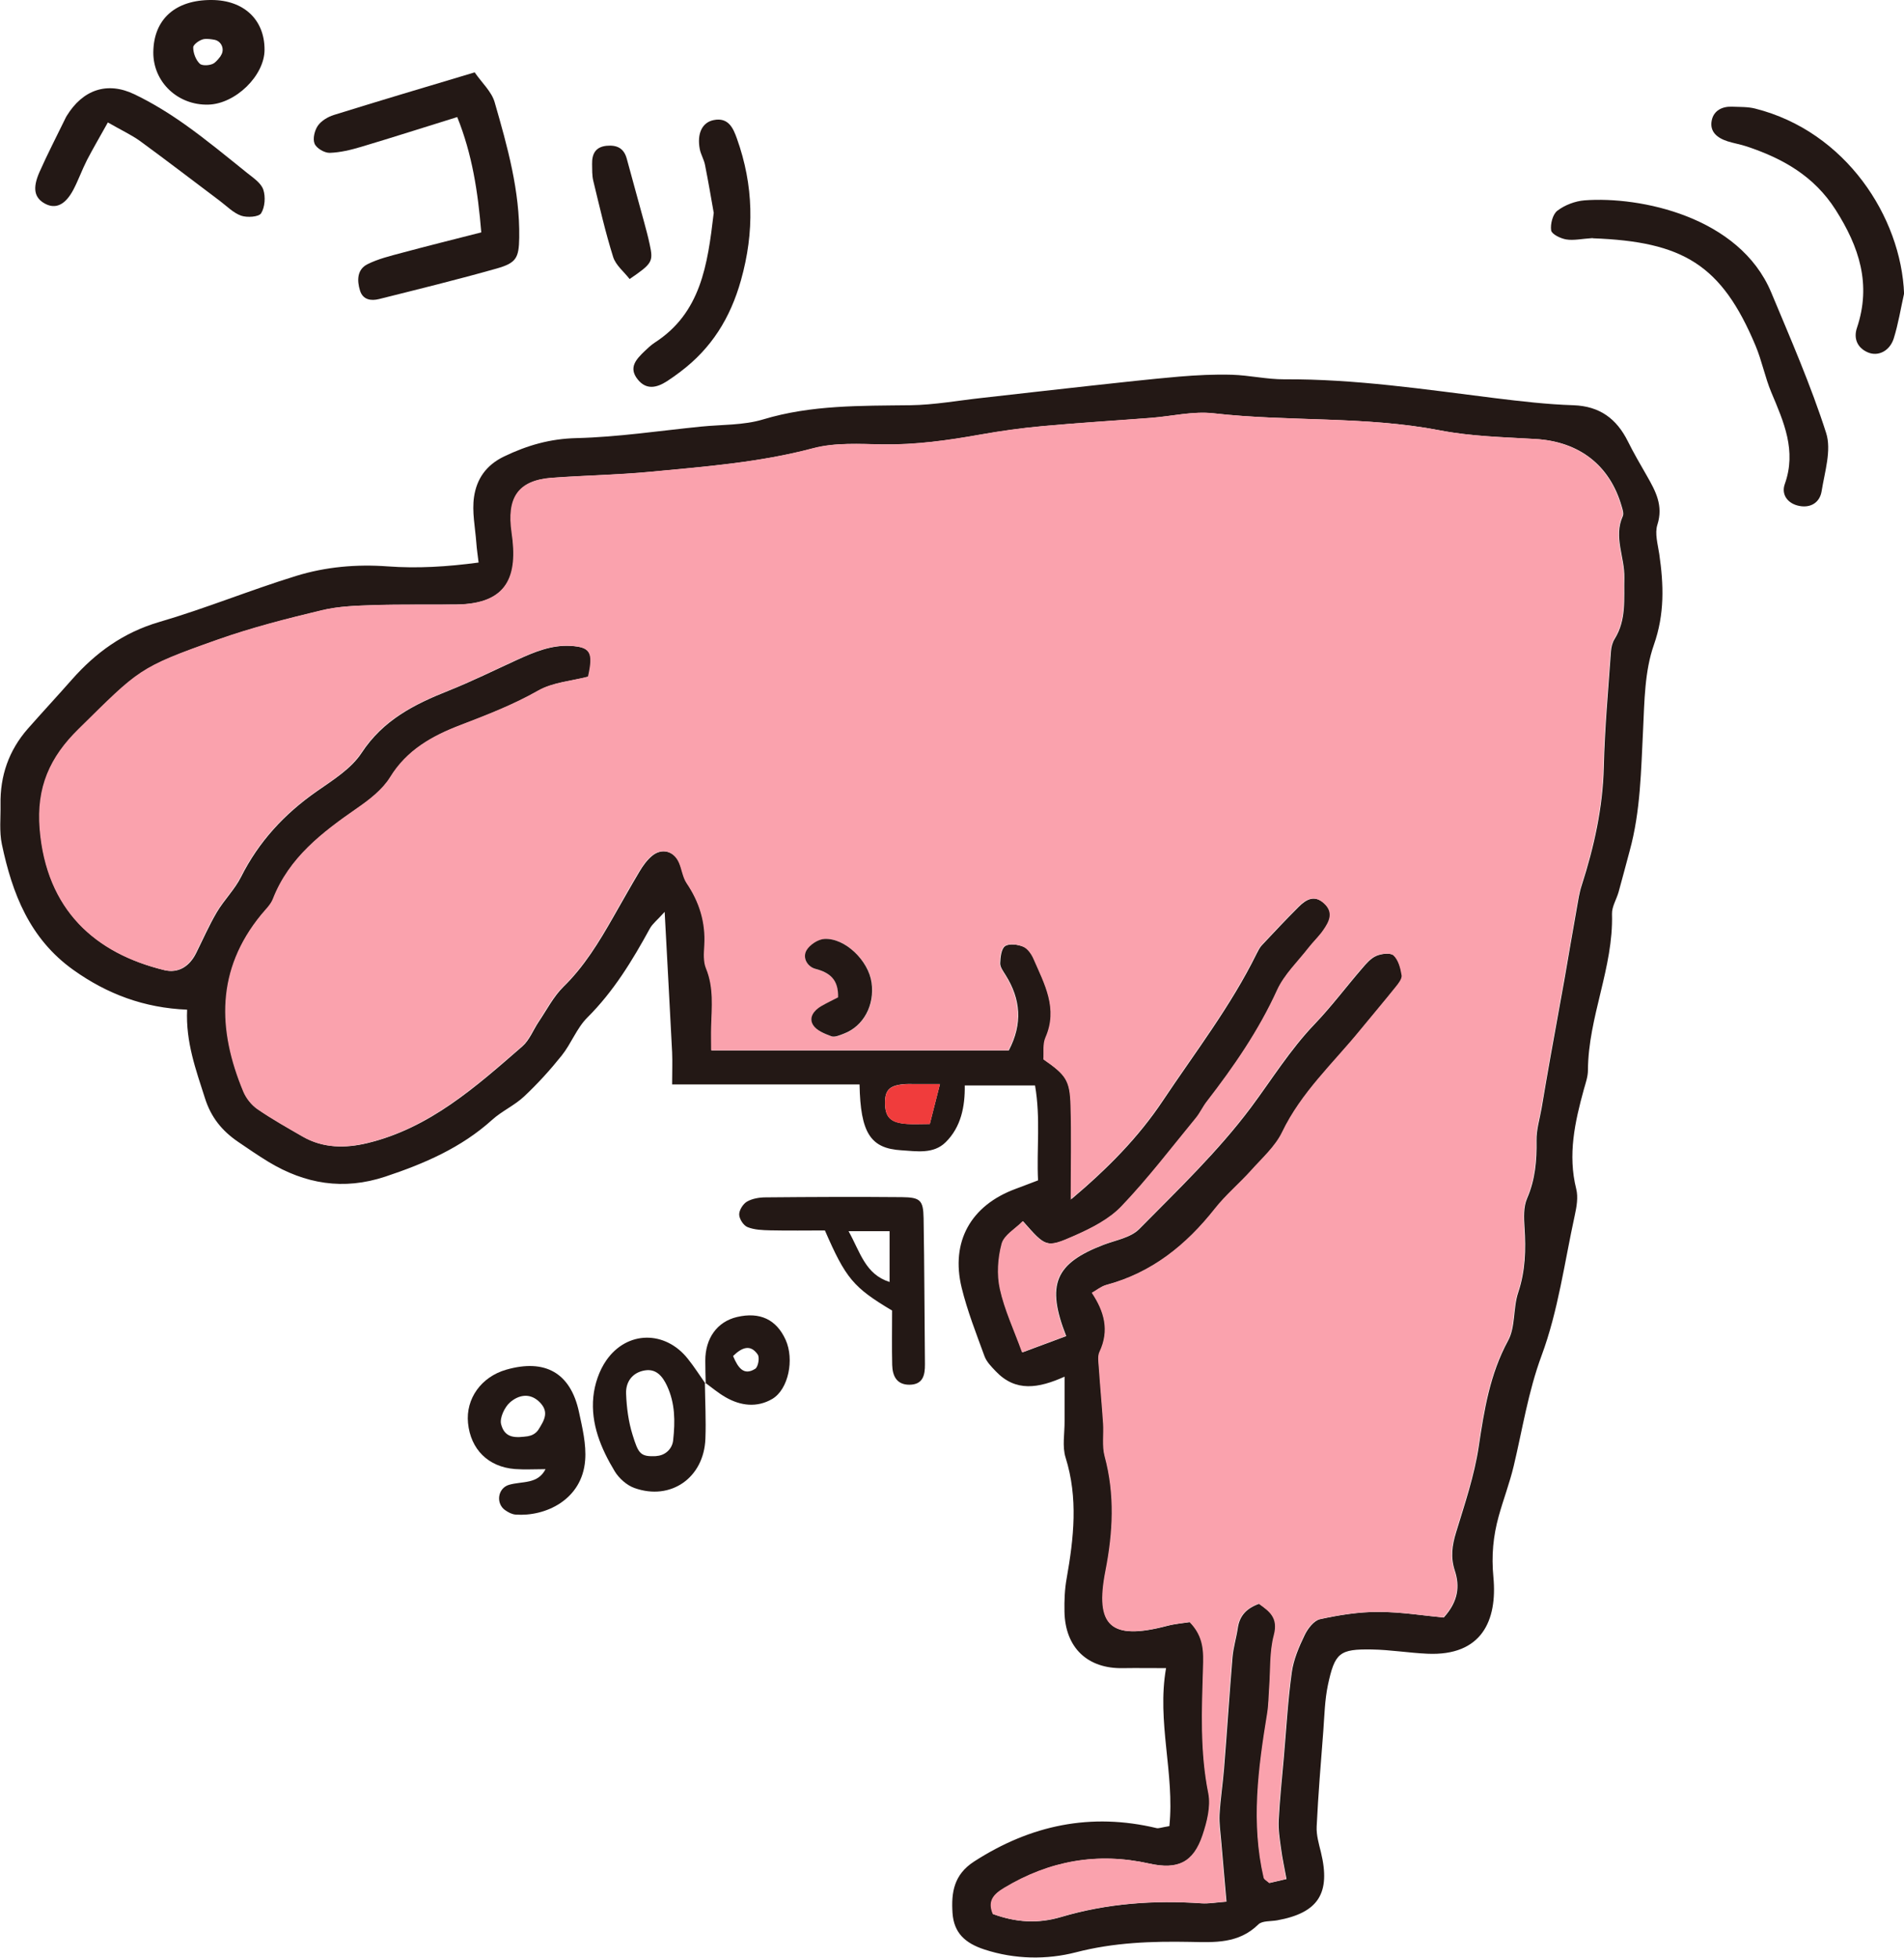 <?xml version="1.0" encoding="UTF-8"?>
<svg id="_レイヤー_2" data-name="レイヤー 2" xmlns="http://www.w3.org/2000/svg" viewBox="0 0 183.68 188.79">
  <defs>
    <style>
      .cls-1 {
        fill: #231815;
      }

      .cls-1, .cls-2, .cls-3 {
        stroke-width: 0px;
      }

      .cls-2 {
        fill: #faa2ad;
      }

      .cls-3 {
        fill: #f03c3c;
      }
    </style>
  </defs>
  <g id="design">
    <g>
      <path class="cls-1" d="M112.81,176.11c.52-5.08-1.23-10.06-.32-15.24-1.63,0-2.89-.02-4.14,0-3.43.08-5.6-1.97-5.66-5.46-.02-1.06.02-2.15.21-3.19.69-3.9,1.12-7.75-.1-11.65-.34-1.07-.09-2.33-.1-3.51,0-1.37,0-2.75,0-4.3-2.52,1.13-4.72,1.5-6.64-.52-.41-.43-.88-.9-1.08-1.44-.8-2.19-1.66-4.37-2.21-6.62-1.08-4.44.89-7.93,5.18-9.52.66-.24,1.31-.5,2.19-.83-.15-2.94.26-5.99-.29-9.15h-6.78c.03,2.03-.36,4.01-1.84,5.47-1.18,1.17-2.81.87-4.28.78-2.98-.18-3.94-1.68-4.03-6.35h-18.08c0-1.24.04-2.17,0-3.09-.22-4.33-.46-8.65-.72-13.55-.72.8-1.17,1.14-1.42,1.59-1.69,3.09-3.5,6.07-6.03,8.59-1.03,1.02-1.56,2.52-2.48,3.67-1.11,1.39-2.32,2.72-3.62,3.94-.92.87-2.15,1.41-3.09,2.26-2.99,2.7-6.55,4.23-10.31,5.48-4.04,1.34-7.74.71-11.28-1.43-1-.61-1.96-1.27-2.93-1.93-1.53-1.05-2.6-2.34-3.19-4.21-.87-2.73-1.86-5.39-1.72-8.53-4.14-.17-7.7-1.5-10.97-3.83-4.22-3.01-5.9-7.37-6.9-12.12-.26-1.23-.11-2.55-.13-3.83-.05-2.77.8-5.22,2.63-7.31,1.41-1.6,2.86-3.16,4.27-4.76,2.3-2.6,4.96-4.52,8.39-5.53,4.46-1.3,8.78-3.08,13.23-4.45,2.85-.88,5.82-1.14,8.83-.92,2.86.21,5.71.04,8.77-.37-.09-.75-.18-1.33-.22-1.92-.11-1.47-.43-2.98-.22-4.41.25-1.69,1.13-3.05,2.9-3.9,2.25-1.08,4.44-1.71,6.99-1.77,4.01-.1,8.01-.71,12.01-1.11,2-.2,4.09-.12,5.98-.69,4.67-1.41,9.43-1.31,14.21-1.37,2.32-.03,4.64-.46,6.95-.71,3.48-.39,6.95-.79,10.43-1.17,2.85-.31,5.69-.63,8.55-.88,1.69-.14,3.4-.23,5.09-.18,1.69.05,3.38.45,5.06.44,6.82-.04,13.54.97,20.28,1.81,2.53.31,5.07.61,7.61.69,2.54.09,4.16,1.3,5.25,3.48.56,1.13,1.2,2.22,1.83,3.32.84,1.47,1.61,2.87,1.02,4.72-.27.84.04,1.89.18,2.83.43,2.96.53,5.77-.52,8.76-.89,2.53-.91,5.42-1.04,8.17-.2,3.92-.24,7.85-1.29,11.68-.36,1.32-.7,2.65-1.07,3.97-.2.72-.66,1.42-.64,2.13.15,5.17-2.29,9.92-2.32,15.06,0,.62-.22,1.24-.39,1.84-.87,3.16-1.57,6.31-.74,9.62.2.79.04,1.72-.14,2.54-.99,4.53-1.6,9.21-3.2,13.52-1.3,3.51-1.84,7.09-2.69,10.65-.39,1.64-1,3.23-1.45,4.85-.53,1.92-.71,3.78-.51,5.88.39,4.18-1.12,7.61-6.36,7.38-1.79-.08-3.58-.38-5.37-.41-3.12-.05-3.57.31-4.24,3.45-.3,1.44-.33,2.93-.44,4.41-.24,3.07-.49,6.14-.64,9.21-.04.82.21,1.67.41,2.48.96,3.95-.24,5.85-4.22,6.57-.62.11-1.44.03-1.81.39-1.9,1.87-4.21,1.74-6.58,1.69-3.71-.07-7.35.05-11.05,1.01-2.76.71-5.86.69-8.81-.28-1.86-.61-2.94-1.6-3.07-3.52-.13-1.98.13-3.7,2.08-4.96,5.46-3.52,11.27-4.74,17.62-3.22.19.04.41-.06,1.25-.2ZM103.29,115.7c3.59-3.03,6.54-6.02,8.9-9.56,3.11-4.66,6.55-9.11,9.04-14.17.14-.28.29-.58.5-.81,1.17-1.25,2.34-2.49,3.55-3.7.72-.72,1.54-1.21,2.5-.32.95.89.48,1.75-.08,2.56-.42.61-.97,1.12-1.43,1.71-1.04,1.34-2.34,2.57-3.03,4.08-1.78,3.9-4.18,7.37-6.78,10.74-.39.5-.65,1.1-1.05,1.58-2.36,2.87-4.62,5.84-7.18,8.52-1.2,1.25-2.91,2.12-4.54,2.84-2.74,1.21-2.79,1.1-4.99-1.39-.72.73-1.8,1.33-2.03,2.17-.37,1.38-.47,2.97-.17,4.36.44,2.01,1.35,3.93,2.14,6.11,1.53-.57,2.87-1.07,4.22-1.57-1.96-4.97-1.07-7.01,3.59-8.8,1.18-.45,2.63-.69,3.45-1.52,3.73-3.78,7.61-7.49,10.77-11.71,2.02-2.71,3.79-5.59,6.16-8.06,1.62-1.69,3.03-3.58,4.56-5.35.4-.47.85-1,1.39-1.23.51-.22,1.39-.32,1.7-.03.46.43.67,1.23.78,1.9.06.33-.3.78-.55,1.1-1.13,1.41-2.31,2.79-3.45,4.19-2.61,3.2-5.69,6.01-7.53,9.84-.67,1.39-1.94,2.52-3,3.7-1.13,1.26-2.45,2.36-3.49,3.68-2.77,3.52-6.08,6.18-10.48,7.36-.49.13-.93.5-1.39.76,1.2,1.8,1.72,3.63.74,5.7-.2.42-.1,1.01-.06,1.52.12,1.79.29,3.58.41,5.37.07,1.06-.12,2.18.15,3.18,1,3.69.8,7.35.08,11.03-1.05,5.35.48,6.74,5.89,5.32.78-.21,1.6-.27,2.22-.37,1.4,1.42,1.35,2.9,1.3,4.42-.12,4.04-.31,8.07.51,12.1.25,1.26-.13,2.76-.56,4.04-.87,2.61-2.38,3.35-5.16,2.73-4.99-1.11-9.62-.28-13.99,2.35-1.09.65-1.6,1.31-1.08,2.52,2.19.8,4.29.95,6.55.28,4.42-1.31,8.96-1.64,13.56-1.32.7.05,1.41-.09,2.39-.16-.18-2.1-.35-3.98-.51-5.86-.07-.84-.2-1.69-.16-2.52.08-1.47.31-2.93.43-4.4.29-3.59.52-7.19.82-10.79.08-.94.37-1.87.51-2.81.17-1.18.82-1.9,2.06-2.35,1.02.73,1.92,1.33,1.46,3.04-.43,1.62-.32,3.37-.45,5.07-.06.84-.07,1.69-.2,2.52-.86,5.25-1.56,10.51-.33,15.8.04.17.29.29.52.5.44-.1.93-.22,1.64-.38-.19-1.05-.4-1.97-.52-2.9-.13-.93-.28-1.88-.23-2.82.1-2,.32-4,.49-5.99.24-2.75.39-5.5.77-8.23.17-1.23.69-2.44,1.24-3.58.3-.63.9-1.41,1.49-1.54,1.84-.4,3.75-.71,5.63-.7,2.2,0,4.39.36,6.3.54,1.42-1.57,1.55-3.04,1.07-4.51-.43-1.3-.27-2.44.12-3.71.83-2.72,1.76-5.45,2.18-8.25.53-3.55,1.08-7,2.84-10.24.72-1.32.47-3.14.97-4.63.7-2.08.75-4.15.61-6.28-.06-.93-.11-1.98.25-2.8.79-1.82.94-3.66.91-5.59-.02-1.03.31-2.08.49-3.11.28-1.66.56-3.32.86-4.98.44-2.49.91-4.99,1.35-7.48.4-2.28.78-4.57,1.19-6.85.13-.72.23-1.45.46-2.15,1.2-3.74,2.05-7.52,2.14-11.48.09-3.71.43-7.42.69-11.12.03-.41.14-.85.36-1.2,1.15-1.85.88-3.86.93-5.89.05-1.99-1.06-3.93-.15-5.94.11-.25-.01-.63-.1-.93-1.14-4-4.11-6.27-8.31-6.51-3.07-.18-6.19-.25-9.19-.83-7.24-1.4-14.6-.82-21.87-1.65-1.96-.22-4,.28-6,.44-3.5.27-7,.48-10.49.8-2,.18-4,.46-5.97.81-3.13.56-6.26,1-9.46.95-2.23-.04-4.57-.19-6.68.37-5.16,1.37-10.42,1.77-15.67,2.27-3.17.3-6.35.35-9.53.58-3.29.24-4.37,1.93-3.88,5.3.62,4.18-.39,6.85-5.3,6.92-2.67.04-5.35-.02-8.01.06-1.68.05-3.41.1-5.03.5-3.38.81-6.76,1.68-10.03,2.83-7.66,2.71-7.55,2.87-13.4,8.61-2.79,2.74-4.08,5.63-3.76,9.64.63,7.84,5.37,12,12.01,13.62,1.32.32,2.4-.35,3.04-1.64.66-1.32,1.25-2.68,2-3.95.7-1.18,1.72-2.18,2.33-3.39,1.72-3.42,4.19-6.09,7.32-8.27,1.56-1.09,3.32-2.18,4.32-3.71,2.07-3.15,5.06-4.67,8.36-5.98,2.26-.9,4.44-1.98,6.65-2.99,1.65-.75,3.3-1.45,5.17-1.34,1.92.12,2.22.64,1.7,2.97-1.6.42-3.4.54-4.81,1.34-2.42,1.37-4.95,2.35-7.53,3.34-2.67,1.02-5.14,2.38-6.75,5.01-.74,1.21-2,2.17-3.2,3-3.36,2.33-6.55,4.75-8.11,8.74-.22.57-.73,1.04-1.13,1.53-4.35,5.3-4.21,11.07-1.73,17.05.27.65.78,1.3,1.36,1.7,1.39.96,2.88,1.79,4.35,2.64,1.97,1.14,4.14,1.13,6.22.63,6-1.44,10.47-5.43,14.95-9.33.69-.6,1.05-1.58,1.58-2.37.77-1.14,1.42-2.42,2.38-3.37,2.02-1.97,3.44-4.32,4.81-6.72.84-1.47,1.67-2.95,2.54-4.41.32-.54.71-1.08,1.18-1.48.94-.8,2.12-.52,2.64.6.3.65.37,1.44.76,2.02,1.24,1.83,1.84,3.79,1.71,5.99-.04.74-.11,1.57.16,2.22.77,1.86.55,3.76.5,5.67-.02.7,0,1.41,0,2.24h28.67c1.35-2.57,1.15-4.95-.31-7.27-.22-.36-.53-.76-.52-1.14.02-.58.11-1.41.48-1.65.41-.27,1.24-.16,1.77.06.43.18.81.72,1.01,1.19,1.05,2.41,2.38,4.77,1.15,7.57-.28.63-.14,1.44-.2,2.11,2.17,1.51,2.54,2.01,2.62,4.44.09,2.86.02,5.73.02,9.1ZM90.68,104.54c-1.33,0-1.97,0-2.61,0-.21,0-.43-.01-.64,0-1.56.09-2.05.52-2.05,1.78,0,1.45.54,1.97,2.17,2.07.63.04,1.26,0,2.15,0,.31-1.21.6-2.35.98-3.86Z"/>
      <path class="cls-1" d="M45.8,6.99c.69,1,1.63,1.85,1.92,2.87,1.23,4.27,2.44,8.56,2.37,13.06-.03,1.97-.29,2.44-2.19,2.98-3.75,1.06-7.54,1.99-11.33,2.94-.76.19-1.56.09-1.84-.82-.3-.97-.29-2.03.72-2.54,1.02-.51,2.17-.79,3.29-1.09,2.53-.68,5.07-1.31,7.69-1.98-.33-3.95-.88-7.54-2.32-11.12-3.2.99-6.21,1.96-9.23,2.86-1,.3-2.05.56-3.08.59-.5.01-1.27-.44-1.45-.88-.2-.47,0-1.28.31-1.73.33-.48.97-.86,1.54-1.04,4.43-1.38,8.88-2.7,13.59-4.11Z"/>
      <path class="cls-1" d="M153.66,22.96c-1.09.07-1.85.25-2.57.13-.54-.09-1.39-.5-1.45-.87-.09-.61.15-1.56.6-1.9.72-.55,1.72-.93,2.63-1,5.33-.4,14.93,1.55,18,8.88,1.87,4.48,3.82,8.94,5.3,13.56.53,1.66-.14,3.75-.44,5.62-.17,1.05-1.02,1.63-2.15,1.41-1.14-.22-1.76-1.11-1.4-2.11,1.15-3.22-.1-5.99-1.3-8.84-.61-1.46-.91-3.05-1.52-4.5-3.28-7.83-7.01-10.04-15.7-10.36Z"/>
      <path class="cls-1" d="M86.07,126.39c-3.75-2.23-4.48-3.11-6.49-7.73-1.69,0-3.49.03-5.28-.01-.73-.02-1.51-.04-2.18-.31-.39-.15-.8-.78-.81-1.21-.01-.42.37-1.03.75-1.25.52-.3,1.21-.41,1.82-.41,4.38-.04,8.75-.06,13.13-.02,1.77.02,2.06.29,2.09,2.03.08,4.69.08,9.38.13,14.08.01,1.06-.19,1.97-1.5,1.98-1.24,0-1.63-.86-1.66-1.91-.04-1.7-.01-3.4-.01-5.23ZM85.82,123.63v-4.9h-3.96c1.14,2.04,1.61,4.16,3.96,4.9Z"/>
      <path class="cls-1" d="M183.68,28.35c-.32,1.43-.55,2.89-.99,4.29-.39,1.22-1.51,1.76-2.48,1.35-1.05-.44-1.41-1.37-1.07-2.37,1.41-4.2.22-7.81-2.06-11.39-2.08-3.26-5.1-4.95-8.58-6.11-.6-.2-1.23-.3-1.83-.49-1-.32-1.78-.92-1.53-2.06.21-.92,1.01-1.32,1.96-1.28.74.03,1.51,0,2.22.18,8.73,2.2,14.09,10.45,14.37,17.89Z"/>
      <path class="cls-1" d="M10.41,11.8c-.82,1.47-1.45,2.54-2.02,3.64-.48.94-.83,1.94-1.32,2.87-.78,1.46-1.71,1.88-2.73,1.33-1.02-.55-1.23-1.47-.53-3.05.77-1.74,1.65-3.43,2.48-5.14.05-.1.09-.19.15-.28,1.54-2.51,3.89-3.34,6.52-2.08,1.71.82,3.35,1.83,4.9,2.93,2.07,1.47,4.04,3.1,6.02,4.69.58.46,1.31.95,1.52,1.58.23.68.16,1.69-.21,2.28-.23.36-1.36.43-1.93.23-.76-.27-1.39-.93-2.07-1.44-2.54-1.91-5.07-3.85-7.64-5.73-.84-.61-1.8-1.05-3.14-1.82Z"/>
      <path class="cls-1" d="M48.75,145.65c-.95-.65-.74-2.14.36-2.46,1.28-.37,2.76-.03,3.52-1.51-1.06,0-2.01.06-2.95-.01-2.58-.2-4.28-1.9-4.53-4.44-.23-2.35,1.28-4.45,3.68-5.14,3.76-1.08,6.21.31,7.02,4.06.33,1.53.72,3.14.6,4.67-.29,3.83-3.86,5.46-6.72,5.24-.34-.03-.66-.19-.99-.42ZM50.97,138.49c.4-.06.76-.29.98-.63.57-.91,1.06-1.72.08-2.67-.95-.92-2.04-.64-2.83.05-.52.46-1.01,1.49-.86,2.1.36,1.42,1.45,1.32,2.63,1.16Z"/>
      <path class="cls-1" d="M68.86,20.56c-.24-1.36-.52-3.02-.85-4.67-.1-.51-.4-.99-.5-1.5-.29-1.51.23-2.59,1.34-2.81,1.43-.29,1.89.8,2.24,1.78,1.61,4.5,1.71,8.99.39,13.67-1.03,3.66-2.85,6.56-5.83,8.81-.42.32-.85.63-1.3.92-.98.63-1.99.88-2.83-.17-.92-1.15-.13-1.95.66-2.72.31-.29.62-.59.97-.82,4.46-2.87,5.11-7.48,5.7-12.49Z"/>
      <path class="cls-1" d="M68,133.34c.02,1.8.12,3.61.05,5.41-.14,3.76-3.34,6-6.84,4.75-.74-.26-1.49-.93-1.9-1.6-1.33-2.2-2.33-4.58-2.07-7.2.12-1.21.56-2.52,1.25-3.51,2-2.88,5.68-2.9,7.86-.16.62.77,1.15,1.61,1.72,2.42l-.08-.09ZM63.34,140.41c.84-.05,1.52-.69,1.6-1.52.2-1.84.19-3.56-.59-5.24-.42-.9-1.03-1.68-2.15-1.49-1.2.2-1.85,1.11-1.8,2.25.05,1.33.23,2.71.63,3.98.56,1.79.73,2.12,2.31,2.03Z"/>
      <path class="cls-1" d="M20.42,0c3.1.01,5.11,1.9,5.1,4.8,0,2.49-2.8,5.22-5.42,5.29-2.95.08-5.33-2.18-5.31-5.05C14.82,1.86,16.91-.02,20.42,0ZM21.29,5.38c.43-.59.09-1.43-.63-1.55-.33-.06-.63-.09-.92-.07-.41.03-1.09.51-1.1.8-.01.54.25,1.23.64,1.59.25.23,1.08.17,1.4-.08.23-.18.42-.41.62-.68Z"/>
      <path class="cls-1" d="M68.08,133.43c-.02-.73-.04-1.47-.04-2.2-.01-2.17,1.15-3.77,3.05-4.22,2.21-.52,3.81.23,4.7,2.2.85,1.88.28,4.77-1.29,5.7-1.47.86-3.06.67-4.51-.17-.7-.4-1.32-.93-1.98-1.41l.08.09ZM70.72,130.77c.49,1.17,1.05,1.92,2.14,1.23.28-.18.44-1.08.24-1.37-.69-1.01-1.51-.71-2.38.14Z"/>
      <path class="cls-1" d="M60.74,26.91c-.54-.7-1.34-1.33-1.59-2.13-.76-2.42-1.32-4.89-1.92-7.36-.12-.51-.1-1.06-.11-1.59-.02-.97.31-1.66,1.4-1.77.97-.09,1.66.21,1.94,1.23.55,2.04,1.12,4.07,1.67,6.1.19.71.39,1.43.54,2.15.37,1.7.27,1.86-1.93,3.37Z"/>
      <path class="cls-2" d="M103.29,115.7c0-3.37.07-6.24-.02-9.1-.07-2.43-.45-2.93-2.62-4.44.05-.67-.08-1.48.2-2.11,1.23-2.8-.1-5.16-1.15-7.57-.2-.47-.58-1.01-1.01-1.19-.53-.22-1.36-.34-1.77-.06-.37.25-.47,1.08-.48,1.65-.01.37.3.78.52,1.14,1.45,2.33,1.66,4.71.31,7.27h-28.67c0-.84-.02-1.54,0-2.24.05-1.91.27-3.81-.5-5.67-.27-.65-.2-1.48-.16-2.22.13-2.21-.48-4.17-1.71-5.99-.39-.58-.46-1.37-.76-2.02-.51-1.12-1.69-1.4-2.64-.6-.47.4-.86.94-1.18,1.48-.88,1.45-1.7,2.93-2.54,4.41-1.37,2.41-2.79,4.75-4.81,6.72-.97.95-1.61,2.22-2.38,3.37-.54.79-.89,1.77-1.58,2.37-4.48,3.9-8.95,7.89-14.95,9.33-2.08.5-4.25.51-6.22-.63-1.47-.85-2.95-1.68-4.35-2.64-.58-.4-1.09-1.05-1.36-1.7-2.49-5.98-2.62-11.74,1.73-17.05.4-.49.91-.96,1.13-1.53,1.56-3.99,4.75-6.41,8.11-8.74,1.2-.83,2.46-1.8,3.2-3,1.61-2.63,4.08-3.99,6.75-5.01,2.57-.99,5.11-1.96,7.53-3.34,1.41-.8,3.21-.92,4.81-1.34.53-2.33.22-2.86-1.7-2.97-1.87-.11-3.52.59-5.17,1.34-2.21,1.01-4.39,2.1-6.65,2.99-3.29,1.31-6.29,2.82-8.36,5.98-1,1.53-2.76,2.63-4.32,3.71-3.13,2.18-5.6,4.85-7.32,8.27-.61,1.21-1.63,2.22-2.33,3.39-.75,1.27-1.34,2.63-2,3.95-.65,1.29-1.72,1.96-3.04,1.64-6.64-1.61-11.37-5.78-12.01-13.62-.32-4.01.97-6.91,3.76-9.64,5.84-5.74,5.73-5.9,13.4-8.61,3.27-1.16,6.65-2.02,10.03-2.83,1.62-.39,3.35-.44,5.03-.5,2.67-.09,5.34-.03,8.01-.06,4.92-.07,5.92-2.74,5.3-6.92-.49-3.36.58-5.05,3.88-5.3,3.17-.23,6.36-.28,9.53-.58,5.26-.5,10.52-.9,15.67-2.27,2.11-.56,4.45-.41,6.68-.37,3.2.05,6.33-.39,9.46-.95,1.98-.35,3.97-.63,5.97-.81,3.49-.32,6.99-.53,10.49-.8,2-.15,4.04-.66,6-.44,7.27.83,14.63.25,21.87,1.65,3.01.58,6.12.65,9.19.83,4.2.25,7.17,2.51,8.31,6.51.09.3.21.68.1.93-.91,2,.2,3.95.15,5.94-.05,2.03.22,4.05-.93,5.89-.21.34-.33.79-.36,1.2-.26,3.71-.6,7.41-.69,11.12-.09,3.96-.94,7.74-2.14,11.48-.22.69-.33,1.43-.46,2.15-.4,2.28-.78,4.57-1.19,6.85-.44,2.49-.9,4.99-1.35,7.48-.29,1.66-.57,3.32-.86,4.98-.18,1.04-.51,2.08-.49,3.11.03,1.93-.12,3.77-.91,5.59-.36.82-.31,1.87-.25,2.8.14,2.14.09,4.2-.61,6.28-.5,1.49-.25,3.3-.97,4.63-1.76,3.24-2.31,6.69-2.84,10.24-.42,2.8-1.35,5.53-2.18,8.25-.39,1.26-.55,2.41-.12,3.71.48,1.47.35,2.94-1.07,4.51-1.91-.18-4.1-.54-6.3-.54-1.88,0-3.79.3-5.63.7-.59.13-1.19.91-1.49,1.54-.54,1.13-1.07,2.35-1.24,3.58-.38,2.73-.53,5.48-.77,8.23-.17,2-.39,3.99-.49,5.99-.05.93.11,1.88.23,2.82.13.93.33,1.84.52,2.9-.7.17-1.2.28-1.64.38-.23-.21-.48-.33-.52-.5-1.23-5.29-.53-10.54.33-15.8.14-.83.14-1.68.2-2.52.13-1.69.02-3.45.45-5.07.45-1.7-.44-2.3-1.46-3.04-1.23.45-1.89,1.17-2.06,2.35-.13.94-.43,1.86-.51,2.81-.3,3.59-.54,7.19-.82,10.79-.12,1.47-.35,2.93-.43,4.4-.05.84.09,1.68.16,2.52.16,1.88.33,3.77.51,5.86-.98.07-1.69.2-2.39.16-4.6-.32-9.14.01-13.56,1.32-2.25.67-4.36.51-6.55-.28-.51-1.21,0-1.87,1.08-2.52,4.37-2.63,9-3.46,13.99-2.35,2.78.62,4.28-.12,5.16-2.73.43-1.28.81-2.77.56-4.04-.81-4.03-.63-8.06-.51-12.1.05-1.51.1-2.99-1.3-4.42-.61.1-1.43.17-2.22.37-5.4,1.42-6.94.03-5.89-5.32.72-3.67.92-7.34-.08-11.03-.27-1-.08-2.12-.15-3.18-.12-1.79-.29-3.58-.41-5.37-.03-.51-.14-1.09.06-1.52.98-2.07.46-3.9-.74-5.7.46-.26.89-.62,1.39-.76,4.4-1.18,7.71-3.85,10.48-7.36,1.04-1.32,2.36-2.42,3.49-3.68,1.06-1.19,2.33-2.31,3-3.7,1.84-3.83,4.92-6.64,7.53-9.84,1.15-1.4,2.32-2.78,3.45-4.19.26-.32.61-.77.55-1.1-.11-.68-.32-1.47-.78-1.9-.31-.29-1.2-.19-1.7.03-.54.23-.98.76-1.39,1.23-1.53,1.78-2.94,3.67-4.56,5.35-2.37,2.46-4.14,5.35-6.16,8.06-3.16,4.23-7.04,7.94-10.77,11.71-.82.83-2.27,1.06-3.45,1.52-4.66,1.79-5.56,3.83-3.59,8.8-1.35.5-2.69,1-4.22,1.57-.79-2.18-1.7-4.1-2.14-6.11-.31-1.39-.2-2.98.17-4.36.23-.84,1.31-1.44,2.03-2.17,2.2,2.49,2.25,2.6,4.99,1.39,1.63-.72,3.34-1.58,4.54-2.84,2.56-2.68,4.82-5.65,7.18-8.52.4-.49.66-1.08,1.05-1.58,2.6-3.36,5-6.83,6.78-10.74.69-1.51,1.99-2.74,3.03-4.08.46-.59,1.01-1.1,1.43-1.71.56-.81,1.03-1.68.08-2.56-.96-.89-1.78-.41-2.5.32-1.21,1.21-2.38,2.45-3.55,3.7-.21.23-.36.52-.5.81-2.49,5.06-5.93,9.51-9.04,14.17-2.36,3.54-5.31,6.54-8.9,9.56ZM80.85,96.2c-.52.27-1.07.52-1.59.83-.71.41-1.25,1.1-.8,1.83.33.53,1.11.85,1.76,1.08.33.12.82-.1,1.21-.25,1.89-.72,2.98-2.75,2.67-4.92-.31-2.14-2.56-4.33-4.55-4.21-.61.03-1.41.56-1.72,1.09-.44.74.09,1.59.85,1.79,1.41.37,2.24,1.04,2.19,2.77Z"/>
      <path class="cls-3" d="M90.68,104.54c-.38,1.51-.67,2.65-.98,3.86-.89,0-1.52.03-2.15,0-1.63-.1-2.17-.62-2.17-2.07,0-1.26.49-1.69,2.05-1.78.21-.01.43,0,.64,0,.64,0,1.28,0,2.61,0Z"/>
      <path class="cls-1" d="M80.85,96.2c.05-1.73-.78-2.4-2.19-2.77-.75-.2-1.28-1.05-.85-1.79.31-.53,1.11-1.06,1.72-1.09,1.99-.11,4.25,2.08,4.55,4.21.31,2.17-.77,4.2-2.67,4.92-.39.15-.88.37-1.21.25-.65-.24-1.43-.55-1.76-1.08-.45-.73.09-1.42.8-1.83.52-.3,1.07-.56,1.59-.83Z"/>
    </g>
  </g>
</svg>